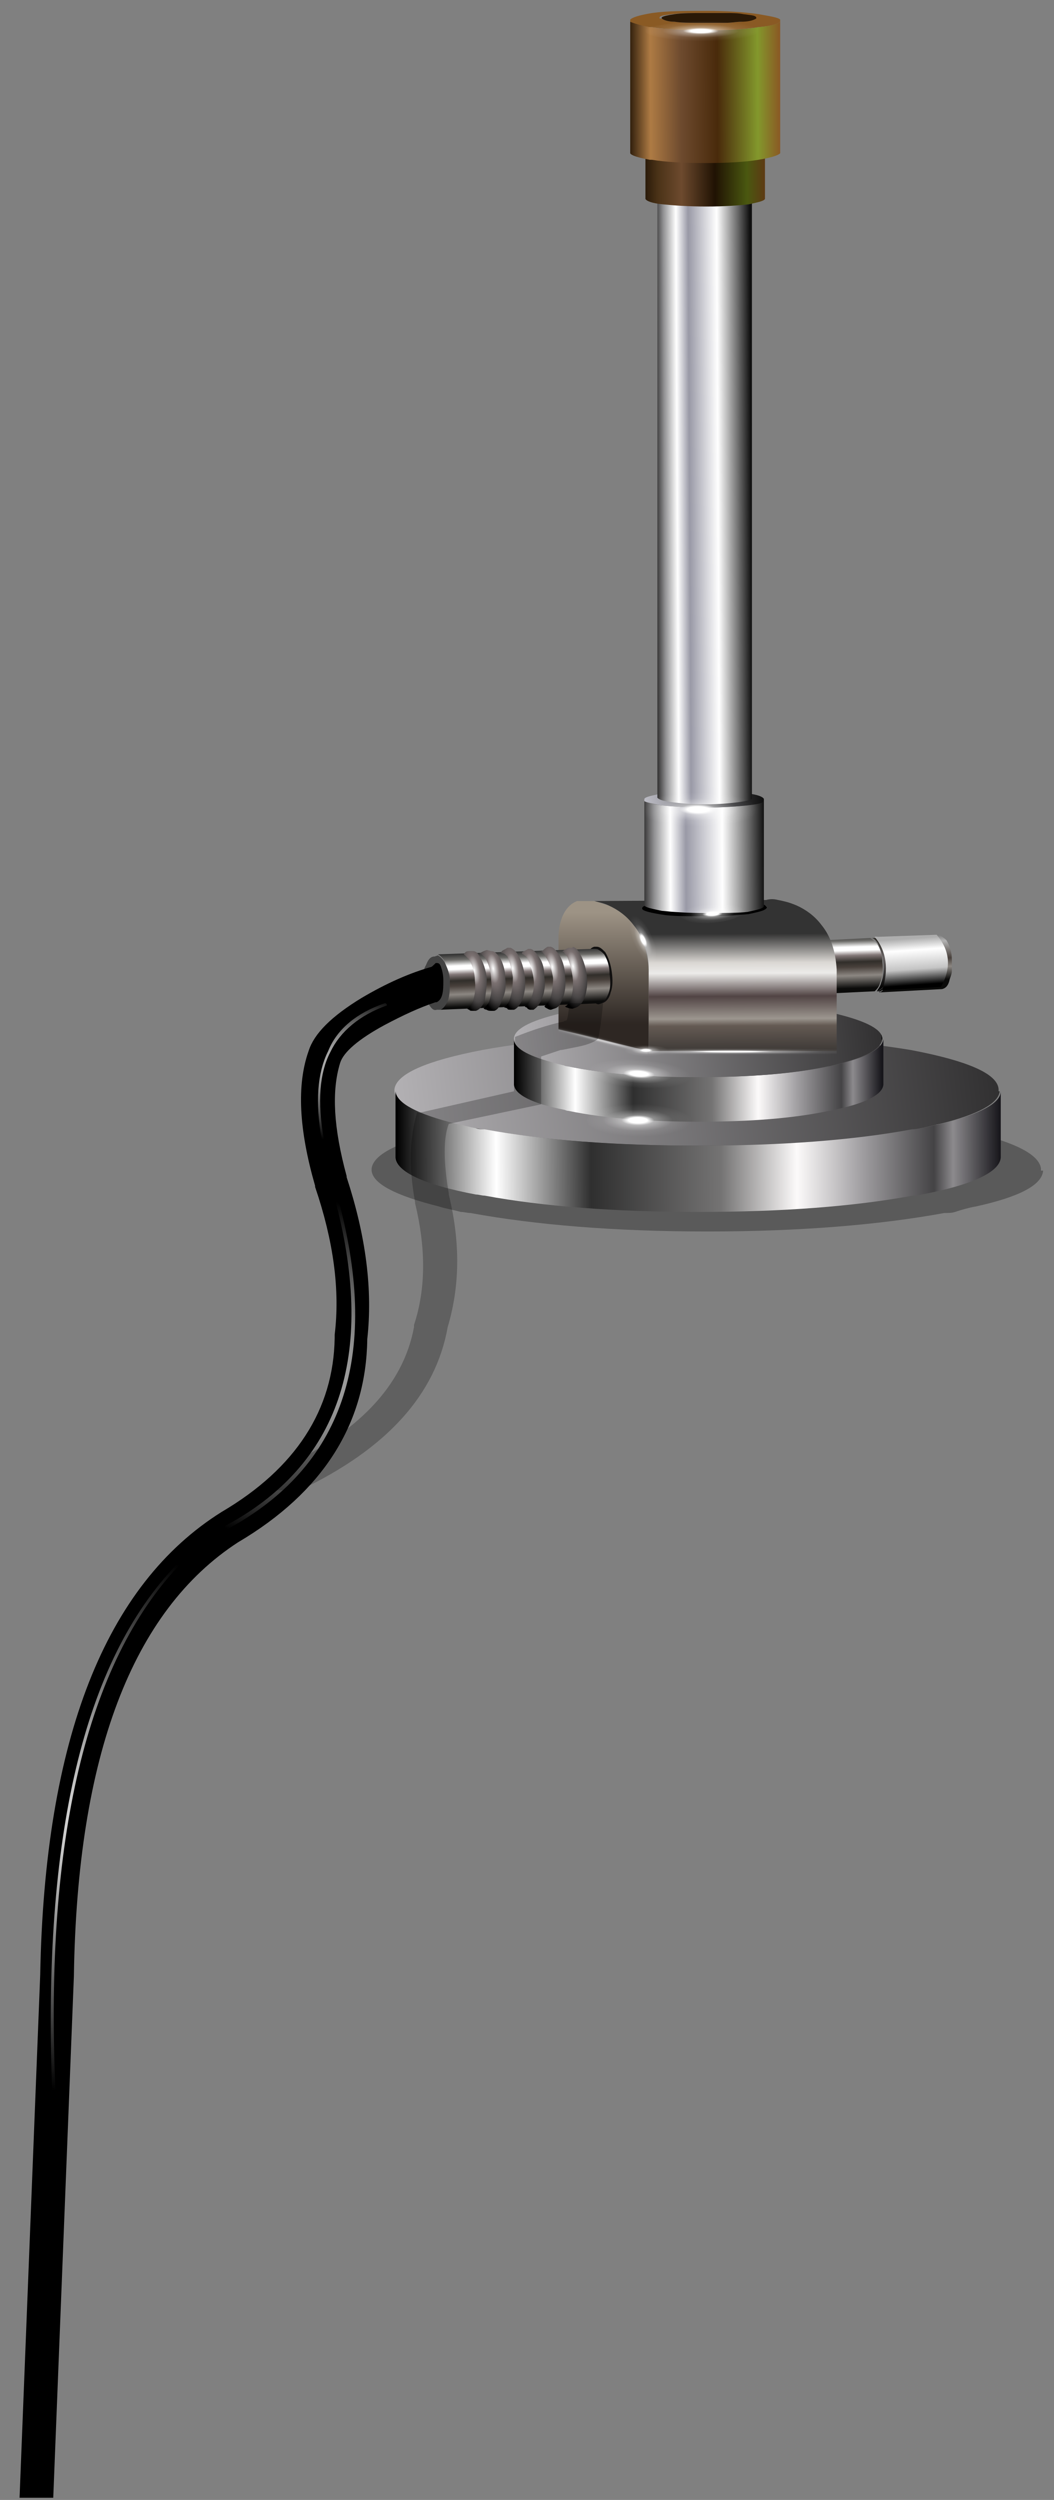 <?xml version="1.0" encoding="utf-8"?>
<!-- Generator: Adobe Illustrator 16.0.0, SVG Export Plug-In . SVG Version: 6.00 Build 0)  -->
<!DOCTYPE svg PUBLIC "-//W3C//DTD SVG 1.1//EN" "http://www.w3.org/Graphics/SVG/1.1/DTD/svg11.dtd">
<svg version="1.1" id="Layer_1" xmlns="http://www.w3.org/2000/svg" xmlns:xlink="http://www.w3.org/1999/xlink" x="0px" y="0px"
	 width="97px" height="230px" viewBox="0 0 97 230" enable-background="new 0 0 97 230" xml:space="preserve">
<rect x="0" y="0" width="97" height="230" fill="#808080" stroke="none"/>
<g>
	<g>
		<path fill-rule="evenodd" clip-rule="evenodd" fill-opacity="0.298" d="M96,107.7c-0.1,1.3-2.1,2.4-6.2,3.3
			c-0.6,0.1-1.3,0.3-1.9,0.5c-0.3,0.1-0.6,0.1-1,0.1c-6,1.1-13.3,1.7-21.8,1.7c-8.5,0-15.8-0.6-21.8-1.7c-0.3,0-0.6-0.1-0.9-0.1
			c-0.7-0.2-1.4-0.3-2-0.5c-4-1-6.1-2.1-6.2-3.3v-0.1c0,0,0-0.1,0-0.1c0.2-1.5,3.2-2.8,9-3.9c6-1.1,13.3-1.6,21.8-1.6
			c8.5,0,15.8,0.5,21.8,1.6c5.8,1.1,8.8,2.4,9,3.9V107.7z"/>
	</g>
	<g>
		<g>
			
				<linearGradient id="SVGID_1_" gradientUnits="userSpaceOnUse" x1="24.378" y1="109.921" x2="79.594" y2="109.921" gradientTransform="matrix(0.985 -0.174 0.119 0.995 2.836585e-004 2.007484e-004)">
				<stop  offset="0" style="stop-color:#B2B0B3"/>
				<stop  offset="1" style="stop-color:#313031"/>
				<stop  offset="1" style="stop-color:#000000"/>
			</linearGradient>
			<path fill-rule="evenodd" clip-rule="evenodd" fill="url(#SVGID_1_)" d="M92,100.4c-0.1,1.1-1.9,2.1-5.5,3
				c-0.6,0.1-1.2,0.3-1.8,0.4c-0.3,0.1-0.5,0.1-0.8,0.1c-5.4,1-12,1.5-19.7,1.5c-7.7,0-14.3-0.5-19.7-1.5c-0.3,0-0.5-0.1-0.8-0.1
				c-0.6-0.1-1.2-0.3-1.8-0.4c-3.6-0.9-5.5-1.9-5.6-3v-0.1c0,0,0-0.1,0-0.1c0.2-1.4,2.9-2.6,8.1-3.6c5.4-1,12-1.4,19.7-1.4
				c7.7,0,14.2,0.5,19.7,1.4c5.3,1,8,2.2,8.1,3.6V100.4z"/>
			<linearGradient id="SVGID_2_" gradientUnits="userSpaceOnUse" x1="92.067" y1="105.816" x2="36.492" y2="105.994">
				<stop  offset="0" style="stop-color:#17161B"/>
				<stop  offset="7.843138e-002" style="stop-color:#8C8A8D"/>
				<stop  offset="0.11" style="stop-color:#444345"/>
				<stop  offset="0.228" style="stop-color:#9F9DA0"/>
				<stop  offset="0.337" style="stop-color:#FCFAFA"/>
				<stop  offset="0.463" style="stop-color:#747373"/>
				<stop  offset="0.463" style="stop-color:#747373"/>
				<stop  offset="0.678" style="stop-color:#2F2F2F"/>
				<stop  offset="0.835" style="stop-color:#FFFFFF"/>
				<stop  offset="1" style="stop-color:#000000"/>
			</linearGradient>
			<path fill-rule="evenodd" clip-rule="evenodd" fill="url(#SVGID_2_)" d="M36.4,100.4c0.1,1.1,2,2.1,5.6,3
				c0.6,0.1,1.2,0.3,1.8,0.4c0.2,0.1,0.5,0.1,0.8,0.1c5.4,1,12,1.5,19.7,1.5c7.7,0,14.2-0.5,19.7-1.5c0.3,0,0.6-0.1,0.8-0.1
				c0.6-0.1,1.2-0.3,1.8-0.4c3.6-0.9,5.5-1.9,5.5-3v6v0.1c-0.1,1.3-2.5,2.5-7.3,3.4c-0.3,0.1-0.5,0.1-0.8,0.1
				c-5.4,1-12,1.5-19.7,1.5c-7.7,0-14.3-0.5-19.7-1.5c-0.3,0-0.5-0.1-0.8-0.1c-4.8-0.9-7.3-2.1-7.4-3.4v0c0,0,0-0.1,0-0.1V100.4z"/>
		</g>
	</g>
	<g>
		<g>
			<linearGradient id="SVGID_3_" gradientUnits="userSpaceOnUse" x1="81.144" y1="99.394" x2="47.369" y2="99.537">
				<stop  offset="0" style="stop-color:#17161B"/>
				<stop  offset="7.843138e-002" style="stop-color:#8C8A8D"/>
				<stop  offset="0.11" style="stop-color:#444345"/>
				<stop  offset="0.228" style="stop-color:#9F9DA0"/>
				<stop  offset="0.337" style="stop-color:#FCFAFA"/>
				<stop  offset="0.463" style="stop-color:#747373"/>
				<stop  offset="0.463" style="stop-color:#747373"/>
				<stop  offset="0.678" style="stop-color:#2F2F2F"/>
				<stop  offset="0.835" style="stop-color:#FFFFFF"/>
				<stop  offset="1" style="stop-color:#000000"/>
			</linearGradient>
			<path fill-rule="evenodd" clip-rule="evenodd" fill="url(#SVGID_3_)" d="M47.4,95.6c0.1,0.8,1.2,1.5,3.4,2.1
				c0.3,0.1,0.7,0.2,1.1,0.3c0.1,0,0.2,0.1,0.4,0.1c3.3,0.7,7.3,1,12,1c4.7,0,8.7-0.3,12-1c0.2,0,0.4-0.1,0.5-0.1
				c0.4-0.1,0.8-0.2,1.1-0.3c2.2-0.6,3.3-1.3,3.4-2.1v4.1v0.1c-0.1,0.9-1.6,1.7-4.5,2.3c-0.1,0.1-0.3,0.1-0.5,0.1
				c-3.3,0.7-7.3,1-12,1c-4.6,0-8.6-0.3-12-1c-0.2,0-0.3-0.1-0.4-0.1c-3-0.6-4.5-1.4-4.6-2.3V95.6z"/>
			
				<linearGradient id="SVGID_4_" gradientUnits="userSpaceOnUse" x1="36.965" y1="106.364" x2="70.643" y2="106.364" gradientTransform="matrix(0.981 -0.196 0.108 0.998 4.139841e-004 7.009506e-005)">
				<stop  offset="0" style="stop-color:#B2B0B3"/>
				<stop  offset="1" style="stop-color:#313031"/>
				<stop  offset="1" style="stop-color:#000000"/>
			</linearGradient>
			<path fill-rule="evenodd" clip-rule="evenodd" fill="url(#SVGID_4_)" d="M81.2,95.6c-0.1,0.8-1.2,1.5-3.4,2.1
				c-0.3,0.1-0.7,0.2-1.1,0.3c-0.1,0-0.3,0.1-0.5,0.1c-3.3,0.7-7.3,1-12,1c-4.6,0-8.6-0.3-12-1c-0.2,0-0.3-0.1-0.4-0.1
				c-0.4-0.1-0.8-0.2-1.1-0.3c-2.2-0.6-3.4-1.3-3.4-2.1c0,0,0-0.1,0-0.1c0.1-0.9,1.7-1.7,4.9-2.4c3.3-0.7,7.3-1,12-1
				c4.7,0,8.7,0.4,12,1c3.2,0.7,4.9,1.5,5,2.4V95.6z"/>
		</g>
	</g>
	<g>
		
			<radialGradient id="SVGID_5_" cx="63.401" cy="94.715" r="4.748" gradientTransform="matrix(0.998 6.582002e-002 -1.316401e-002 0.279 -3.217 68.194)" gradientUnits="userSpaceOnUse">
			<stop  offset="0" style="stop-color:#FFFFFF"/>
			<stop  offset="0.176" style="stop-color:#FFFFFF"/>
			<stop  offset="0.306" style="stop-color:#FFFFFF;stop-opacity:0.423"/>
			<stop  offset="0.49" style="stop-color:#FFFFFF;stop-opacity:0.231"/>
			<stop  offset="0.651" style="stop-color:#FFFFFF;stop-opacity:8.235294e-002"/>
			<stop  offset="1" style="stop-color:#FFFFFF;stop-opacity:0"/>
		</radialGradient>
		<path fill-rule="evenodd" clip-rule="evenodd" fill="url(#SVGID_5_)" d="M58.9,97.5c1.2,0.1,2.3,0.3,3.3,0.6
			c0.9,0.3,1.4,0.6,1.4,1c0,0.4-0.5,0.7-1.5,0.9c-0.9,0.2-2,0.3-3.3,0.1c-1.3-0.1-2.4-0.3-3.3-0.6c-0.8-0.4-1.2-0.7-1.2-1.1
			c0-0.3,0.4-0.6,1.3-0.8C56.5,97.5,57.6,97.4,58.9,97.5z"/>
	</g>
	<g>
		
			<radialGradient id="SVGID_6_" cx="57.852" cy="102.801" r="4.938" gradientTransform="matrix(1 5.063226e-003 2.531613e-003 0.306 0.589 71.316)" gradientUnits="userSpaceOnUse">
			<stop  offset="0" style="stop-color:#FFFFFF"/>
			<stop  offset="0.176" style="stop-color:#FFFFFF"/>
			<stop  offset="0.306" style="stop-color:#FFFFFF;stop-opacity:0.423"/>
			<stop  offset="0.49" style="stop-color:#FFFFFF;stop-opacity:0.231"/>
			<stop  offset="0.651" style="stop-color:#FFFFFF;stop-opacity:8.235294e-002"/>
			<stop  offset="1" style="stop-color:#FFFFFF;stop-opacity:0"/>
		</radialGradient>
		<path fill-rule="evenodd" clip-rule="evenodd" fill="url(#SVGID_6_)" d="M62.2,102.1c0.9,0.3,1.4,0.6,1.5,1c0,0.4-0.5,0.8-1.5,1.1
			c-1,0.3-2.2,0.4-3.5,0.4c-1.3,0-2.4-0.2-3.4-0.5c-0.9-0.3-1.3-0.6-1.3-1c0-0.4,0.4-0.8,1.3-1.1c1-0.3,2.1-0.4,3.5-0.4
			C60,101.6,61.2,101.8,62.2,102.1z"/>
	</g>
	<g>
		
			<linearGradient id="SVGID_7_" gradientUnits="userSpaceOnUse" x1="88.279" y1="-82.243" x2="93.155" y2="-82.243" gradientTransform="matrix(2.050851e-002 1 -1 3.606337e-002 -1.181364e-004 -4.633367e-004)">
			<stop  offset="0" style="stop-color:#333333"/>
			<stop  offset="0.275" style="stop-color:#B3B3B3"/>
			<stop  offset="0.6" style="stop-color:#48403B"/>
			<stop  offset="0.761" style="stop-color:#8C8782"/>
			<stop  offset="1" style="stop-color:#0B0B0A"/>
		</linearGradient>
		<path fill-rule="evenodd" clip-rule="evenodd" fill="url(#SVGID_7_)" d="M81,91.3L81,91.3c0.3-0.2,0.6-0.5,0.8-1
			c0.2-0.5,0.3-1.1,0.2-1.8c-0.1-0.7-0.3-1.3-0.6-1.7c-0.2-0.4-0.4-0.5-0.6-0.5l5.6-0.3c0.2,0.1,0.5,0.3,0.7,0.5
			c0.3,0.5,0.5,1.1,0.5,1.8c0,0.4,0,0.7,0,1c0,0.3-0.1,0.5-0.2,0.8c-0.1,0.5-0.3,0.8-0.7,0.9L81,91.3z"/>
		
			<linearGradient id="SVGID_8_" gradientUnits="userSpaceOnUse" x1="82.776" y1="-86.462" x2="87.661" y2="-86.462" gradientTransform="matrix(-6.142227e-002 0.998 -0.999 -4.344426e-002 -1.882911e-004 -1.133531e-004)">
			<stop  offset="0" style="stop-color:#FFFFFF"/>
			<stop  offset="0.31" style="stop-color:#B7B7B7"/>
			<stop  offset="0.463" style="stop-color:#AEAEAE"/>
			<stop  offset="1" style="stop-color:#000000"/>
		</linearGradient>
		<path fill-rule="evenodd" clip-rule="evenodd" fill="url(#SVGID_8_)" d="M81,91.2L81,91.2h-0.2c0,0-0.1,0-0.1,0
			c0.4-0.1,0.6-0.4,0.8-0.9c0.2-0.6,0.2-1.2,0.1-1.9c-0.1-0.6-0.3-1.2-0.6-1.7c-0.1-0.1-0.3-0.3-0.5-0.5h0.2c0.2,0,0.4,0.2,0.6,0.5
			c0.3,0.4,0.5,1,0.6,1.7c0.1,0.7,0,1.3-0.2,1.8C81.5,90.8,81.3,91.1,81,91.2z"/>
		
			<linearGradient id="SVGID_9_" gradientUnits="userSpaceOnUse" x1="83.056" y1="-85.852" x2="87.313" y2="-85.852" gradientTransform="matrix(-5.872202e-002 0.998 -0.999 -4.391847e-002 -7.439256e-004 -2.095848e-004)">
			<stop  offset="0" style="stop-color:#312E2A"/>
			<stop  offset="0.333" style="stop-color:#6B6666"/>
			<stop  offset="1" style="stop-color:#000000"/>
		</linearGradient>
		<path fill-rule="evenodd" clip-rule="evenodd" fill="url(#SVGID_9_)" d="M80.7,91.2L80.7,91.2c0.1-0.2,0.3-0.4,0.4-0.8
			c0.2-0.5,0.3-1.2,0.2-1.9c-0.1-0.7-0.3-1.2-0.5-1.7c-0.2-0.3-0.4-0.5-0.6-0.5h0.4c0.2,0.2,0.3,0.4,0.5,0.5
			c0.3,0.5,0.5,1.1,0.6,1.7c0.1,0.7,0,1.3-0.1,1.9C81.3,90.8,81,91.1,80.7,91.2z"/>
		
			<linearGradient id="SVGID_10_" gradientUnits="userSpaceOnUse" x1="88.433" y1="-79.513" x2="93.308" y2="-79.513" gradientTransform="matrix(1.538280e-002 1 -1 3.091678e-002 1.972169e-004 -3.300682e-004)">
			<stop  offset="0" style="stop-color:#333333"/>
			<stop  offset="0.106" style="stop-color:#6B6A67"/>
			<stop  offset="0.22" style="stop-color:#FFFFFF"/>
			<stop  offset="0.286" style="stop-color:#FFFFFF"/>
			<stop  offset="0.38" style="stop-color:#837878"/>
			<stop  offset="0.502" style="stop-color:#312E2A"/>
			<stop  offset="0.6" style="stop-color:#48403B"/>
			<stop  offset="0.761" style="stop-color:#8C8782"/>
			<stop  offset="1" style="stop-color:#0B0B0A"/>
		</linearGradient>
		<polygon fill-rule="evenodd" clip-rule="evenodd" fill="url(#SVGID_10_)" points="81,91.3 80.9,91.3 81,91.2 		"/>
		<g>
			
				<linearGradient id="SVGID_11_" gradientUnits="userSpaceOnUse" x1="92.522" y1="-67.299" x2="96.837" y2="-67.299" gradientTransform="matrix(0.174 0.985 -1.003 7.100330e-002 2.586842e-004 1.699626e-004)">
				<stop  offset="0" style="stop-color:#AEAEAE"/>
				<stop  offset="0.251" style="stop-color:#FFFFFF"/>
				<stop  offset="0.663" style="stop-color:#C4C4C4"/>
				<stop  offset="1" style="stop-color:#000000"/>
			</linearGradient>
			<path fill-rule="evenodd" clip-rule="evenodd" fill="url(#SVGID_11_)" d="M86.2,86c1.2,1.4,1.4,3,0.4,4.8l-5.4,0.3
				c0.6-1.9,0.4-3.6-0.7-4.9L86.2,86z"/>
		</g>
		<g>
			
				<linearGradient id="SVGID_12_" gradientUnits="userSpaceOnUse" x1="88.433" y1="-73.225" x2="93.308" y2="-73.225" gradientTransform="matrix(1.538280e-002 1 -1 3.091678e-002 1.972169e-004 -3.300682e-004)">
				<stop  offset="0" style="stop-color:#333333"/>
				<stop  offset="0.106" style="stop-color:#6B6A67"/>
				<stop  offset="0.22" style="stop-color:#FFFFFF"/>
				<stop  offset="0.286" style="stop-color:#FFFFFF"/>
				<stop  offset="0.38" style="stop-color:#837878"/>
				<stop  offset="0.502" style="stop-color:#312E2A"/>
				<stop  offset="0.6" style="stop-color:#48403B"/>
				<stop  offset="0.761" style="stop-color:#8C8782"/>
				<stop  offset="1" style="stop-color:#0B0B0A"/>
			</linearGradient>
			<path fill-rule="evenodd" clip-rule="evenodd" fill="url(#SVGID_12_)" d="M80.1,86.3c0.2,0.1,0.4,0.3,0.6,0.5
				c0.3,0.5,0.5,1,0.5,1.7c0.1,0.7,0,1.4-0.2,1.9c-0.1,0.4-0.3,0.6-0.5,0.8L68,91.8l1.7-5L80.1,86.3z"/>
		</g>
	</g>
	<g>
		<linearGradient id="SVGID_13_" gradientUnits="userSpaceOnUse" x1="55.551" y1="83.8" x2="55.551" y2="94.2">
			<stop  offset="1.176471e-002" style="stop-color:#9D9385"/>
			<stop  offset="1" style="stop-color:#2E2723"/>
		</linearGradient>
		<path fill-rule="evenodd" clip-rule="evenodd" fill="url(#SVGID_13_)" d="M54.7,82.9c0.4,0.1,0.9,0.3,1.3,0.4
			c0.9,0.4,1.7,1,2.3,1.8c0.9,1.1,1.3,2.5,1.4,4.1v7.5l-8.3-2V86c0.1-1.6,0.7-2.7,1.7-3.1H54.7z"/>
		<linearGradient id="SVGID_14_" gradientUnits="userSpaceOnUse" x1="65.8" y1="85.928" x2="65.873" y2="100.578">
			<stop  offset="0" style="stop-color:#333333"/>
			<stop  offset="0.18" style="stop-color:#DAD7D3"/>
			<stop  offset="0.247" style="stop-color:#ECEBE9"/>
			<stop  offset="0.392" style="stop-color:#514444"/>
			<stop  offset="0.533" style="stop-color:#9C968F"/>
			<stop  offset="0.577" style="stop-color:#645A53"/>
			<stop  offset="0.769" style="stop-color:#363331"/>
			<stop  offset="1" style="stop-color:#0B0B0A"/>
		</linearGradient>
		<path fill-rule="evenodd" clip-rule="evenodd" fill="url(#SVGID_14_)" d="M54.7,82.9l15.8-0.1c0.4-0.1,0.7-0.1,1.1,0
			c0.5,0.1,1,0.2,1.7,0.5c0.9,0.4,1.7,1,2.3,1.8c0.9,1.1,1.3,2.5,1.4,4.1v7.5H59.7v-7.5c0-1.6-0.5-3-1.4-4.1
			c-0.6-0.8-1.4-1.4-2.3-1.8C55.6,83.1,55.1,83,54.7,82.9z"/>
	</g>
	<g>
		<path fill-rule="evenodd" clip-rule="evenodd" fill="#100F0F" d="M53.9,88.1c0.2-0.5,0.4-0.9,0.8-1h0.2c0.3,0,0.5,0.2,0.8,0.5
			c0.3,0.5,0.5,1.1,0.6,1.8c0.1,0.7,0.1,1.4-0.1,1.9c-0.1,0.5-0.4,0.9-0.8,1l-0.3,0.1c-0.3,0-0.5-0.3-0.8-0.7
			c-0.3-0.5-0.5-1.1-0.7-1.8C53.6,89.3,53.7,88.7,53.9,88.1z"/>
	</g>
	<g>
		<g>
			
				<linearGradient id="SVGID_15_" gradientUnits="userSpaceOnUse" x1="89.477" y1="-45.326" x2="94.354" y2="-45.326" gradientTransform="matrix(3.075468e-002 1 -0.999 4.299270e-002 3.707707e-004 -1.870543e-004)">
				<stop  offset="0" style="stop-color:#333333"/>
				<stop  offset="0.106" style="stop-color:#6B6A67"/>
				<stop  offset="0.22" style="stop-color:#FFFFFF"/>
				<stop  offset="0.286" style="stop-color:#FFFFFF"/>
				<stop  offset="0.38" style="stop-color:#837878"/>
				<stop  offset="0.502" style="stop-color:#312E2A"/>
				<stop  offset="0.6" style="stop-color:#48403B"/>
				<stop  offset="0.761" style="stop-color:#8C8782"/>
				<stop  offset="1" style="stop-color:#0B0B0A"/>
			</linearGradient>
			<path fill-rule="evenodd" clip-rule="evenodd" fill="url(#SVGID_15_)" d="M40.5,92.9c0.3-0.1,0.5-0.4,0.7-0.9
				c0.2-0.5,0.2-1.1,0.2-1.8c-0.1-0.6-0.3-1.2-0.5-1.8c-0.2-0.3-0.4-0.5-0.6-0.6l14.2-0.5c0.1,0,0.1,0,0.2,0c0.1,0,0.3,0,0.4,0.1
				c0.2,0.1,0.3,0.2,0.5,0.4c0.3,0.5,0.5,1.1,0.5,1.8c0.1,0.7,0.1,1.3-0.1,1.8c-0.2,0.5-0.4,0.8-0.8,0.9L40.5,92.9z"/>
			<path fill-rule="evenodd" clip-rule="evenodd" fill="#434343" d="M40.5,92.9h-0.3c-0.3,0.1-0.5-0.1-0.8-0.6
				c-0.2-0.4-0.4-1-0.5-1.7c0-0.7,0-1.3,0.3-1.8c0.2-0.5,0.4-0.8,0.8-0.8l0.3-0.1c0.2,0.1,0.4,0.3,0.6,0.6c0.3,0.6,0.5,1.1,0.5,1.8
				c0,0.7,0,1.3-0.2,1.8C41,92.5,40.8,92.8,40.5,92.9z"/>
		</g>
		<g>
			
				<radialGradient id="SVGID_16_" cx="33.319" cy="96.995" r="1.645" gradientTransform="matrix(0.98 -0.198 0.426 2.515 -25.088 -148.29)" gradientUnits="userSpaceOnUse">
				<stop  offset="0" style="stop-color:#FFFFFF"/>
				<stop  offset="0.326" style="stop-color:#7B7171"/>
				<stop  offset="0.698" style="stop-color:#484545"/>
				<stop  offset="1" style="stop-color:#000000"/>
			</radialGradient>
			<path fill-rule="evenodd" clip-rule="evenodd" fill="url(#SVGID_16_)" d="M48.8,87.3c0.2,0,0.5,0.3,0.7,0.6
				c0.4,0.5,0.6,1.1,0.6,2c0.1,0.8,0,1.4-0.2,1.9c-0.2,0.6-0.5,0.9-0.8,1.1h-0.3c-0.1,0-0.3-0.1-0.3-0.2c0,0-0.1,0-0.2-0.1
				c0.2-0.1,0.4-0.3,0.5-0.6c0.3-0.6,0.4-1.3,0.3-2c-0.1-0.7-0.3-1.3-0.6-1.9c-0.2-0.2-0.3-0.3-0.4-0.3c-0.1-0.1-0.1-0.2,0-0.2
				c0.1-0.1,0.2-0.1,0.5-0.3L48.8,87.3z"/>
			
				<radialGradient id="SVGID_17_" cx="29.858" cy="96.353" r="1.645" gradientTransform="matrix(0.98 -0.198 0.426 2.515 -24.922 -147.308)" gradientUnits="userSpaceOnUse">
				<stop  offset="0" style="stop-color:#FFFFFF"/>
				<stop  offset="0.326" style="stop-color:#7B7171"/>
				<stop  offset="0.698" style="stop-color:#484545"/>
				<stop  offset="1" style="stop-color:#000000"/>
			</radialGradient>
			<path fill-rule="evenodd" clip-rule="evenodd" fill="url(#SVGID_17_)" d="M45.2,87.5c0.3,0,0.5,0.2,0.8,0.6
				c0.3,0.5,0.5,1.2,0.5,1.9c0.1,0.8,0,1.4-0.3,2c-0.2,0.6-0.4,0.9-0.7,1l-0.3,0c-0.1,0-0.3,0-0.4-0.1c0,0-0.1,0-0.3-0.1
				c0.2-0.2,0.4-0.4,0.5-0.6c0.2-0.6,0.3-1.3,0.2-2c0-0.8-0.2-1.4-0.5-2c-0.1-0.2-0.3-0.3-0.4-0.4c-0.2,0-0.2,0-0.1-0.1
				c0.1-0.1,0.3-0.2,0.6-0.3L45.2,87.5z"/>
			
				<radialGradient id="SVGID_18_" cx="31.642" cy="96.659" r="1.645" gradientTransform="matrix(0.98 -0.198 0.426 2.515 -25.002 -147.776)" gradientUnits="userSpaceOnUse">
				<stop  offset="0" style="stop-color:#FFFFFF"/>
				<stop  offset="0.326" style="stop-color:#7B7171"/>
				<stop  offset="0.698" style="stop-color:#484545"/>
				<stop  offset="1" style="stop-color:#000000"/>
			</radialGradient>
			<path fill-rule="evenodd" clip-rule="evenodd" fill="url(#SVGID_18_)" d="M47,87.2c0.2,0.1,0.5,0.3,0.7,0.7
				c0.3,0.5,0.5,1.2,0.6,1.9c0.1,0.8,0,1.5-0.2,2.1c-0.2,0.5-0.5,0.9-0.8,1H47c-0.1,0-0.3,0-0.3-0.1c0,0-0.1-0.1-0.3-0.1
				c0.2-0.2,0.4-0.4,0.5-0.7c0.2-0.6,0.3-1.3,0.3-2.1c-0.1-0.7-0.3-1.4-0.5-1.9c-0.2-0.2-0.3-0.3-0.5-0.3c-0.1,0-0.1-0.1,0-0.2
				c0.1-0.1,0.2-0.1,0.5-0.3L47,87.2z"/>
			
				<radialGradient id="SVGID_19_" cx="37.142" cy="97.609" r="1.645" gradientTransform="matrix(0.98 -0.198 0.426 2.515 -25.247 -149.228)" gradientUnits="userSpaceOnUse">
				<stop  offset="0" style="stop-color:#FFFFFF"/>
				<stop  offset="0.326" style="stop-color:#7B7171"/>
				<stop  offset="0.698" style="stop-color:#484545"/>
				<stop  offset="1" style="stop-color:#000000"/>
			</radialGradient>
			<path fill-rule="evenodd" clip-rule="evenodd" fill="url(#SVGID_19_)" d="M52.7,87.1c0.3,0.1,0.5,0.3,0.7,0.7
				c0.3,0.5,0.5,1.2,0.6,1.9c0.1,0.8,0,1.5-0.2,2.1c-0.2,0.5-0.5,0.8-0.8,0.9l-0.3,0.1c-0.1,0-0.3,0-0.5-0.1c0,0-0.1,0-0.2-0.1
				c0.2-0.1,0.4-0.3,0.5-0.6c0.2-0.6,0.3-1.3,0.2-2.1c-0.1-0.7-0.3-1.4-0.5-1.9c-0.2-0.2-0.3-0.4-0.3-0.4c-0.1,0-0.2-0.1-0.1-0.1
				c0.1-0.1,0.3-0.2,0.5-0.3H52.7z"/>
			
				<radialGradient id="SVGID_20_" cx="35.259" cy="97.282" r="1.645" gradientTransform="matrix(0.98 -0.198 0.426 2.515 -25.163 -148.729)" gradientUnits="userSpaceOnUse">
				<stop  offset="0" style="stop-color:#FFFFFF"/>
				<stop  offset="0.326" style="stop-color:#7B7171"/>
				<stop  offset="0.698" style="stop-color:#484545"/>
				<stop  offset="1" style="stop-color:#000000"/>
			</radialGradient>
			<path fill-rule="evenodd" clip-rule="evenodd" fill="url(#SVGID_20_)" d="M50.4,87.1h0.3c0.3,0.1,0.5,0.4,0.8,0.8
				c0.3,0.5,0.5,1.2,0.5,1.9c0.1,0.8,0,1.5-0.2,2c-0.2,0.6-0.4,0.9-0.8,1l-0.3,0.1c-0.2,0-0.3-0.1-0.5-0.2l-0.1-0.1
				c0.2-0.2,0.3-0.4,0.5-0.6c0.2-0.6,0.3-1.3,0.3-2c-0.1-0.7-0.3-1.4-0.7-2c-0.1-0.2-0.2-0.3-0.3-0.4c-0.2,0-0.2,0,0-0.1
				C50,87.4,50.2,87.2,50.4,87.1z"/>
			
				<radialGradient id="SVGID_21_" cx="28.106" cy="96.154" r="1.645" gradientTransform="matrix(0.98 -0.198 0.426 2.515 -24.871 -147.004)" gradientUnits="userSpaceOnUse">
				<stop  offset="0" style="stop-color:#FFFFFF"/>
				<stop  offset="0.326" style="stop-color:#7B7171"/>
				<stop  offset="0.698" style="stop-color:#484545"/>
				<stop  offset="1" style="stop-color:#000000"/>
			</radialGradient>
			<path fill-rule="evenodd" clip-rule="evenodd" fill="url(#SVGID_21_)" d="M43.2,87.5l0.3,0c0.3,0,0.5,0.2,0.7,0.6
				c0.3,0.5,0.5,1.1,0.6,1.9c0,0.8-0.1,1.5-0.2,2.1c-0.2,0.5-0.5,0.8-0.8,0.9h-0.3c-0.1,0-0.3,0-0.3-0.1c0,0-0.1,0-0.2-0.1
				c0.2-0.1,0.4-0.3,0.5-0.6c0.2-0.6,0.3-1.3,0.2-2c0-0.7-0.2-1.3-0.5-1.9c-0.2-0.2-0.3-0.3-0.4-0.4s-0.2-0.1-0.1-0.1
				C42.8,87.6,42.9,87.5,43.2,87.5z"/>
		</g>
	</g>
	<g>
		<path fill-rule="evenodd" clip-rule="evenodd" d="M40.1,88.6h0.1c0.2,0,0.3,0.1,0.4,0.4c0.1,0.3,0.2,0.7,0.2,1.2
			c0,0.5,0,0.9-0.1,1.3c-0.1,0.4-0.3,0.6-0.5,0.7l-0.1,0c-0.2,0-0.4-0.1-0.5-0.4c-0.1-0.3-0.2-0.8-0.3-1.3c0-0.5,0.1-0.9,0.2-1.4
			C39.7,89,39.9,88.8,40.1,88.6z"/>
	</g>
	<g>
		<g>
			<path fill-rule="evenodd" clip-rule="evenodd" d="M39.9,88.9c0.1,0,0.1,0,0.2-0.1h0.1c0.1,0,0.2,0.2,0.3,0.5
				c0.1,0.3,0.1,0.7,0.1,1.2c0,0.4,0,0.8-0.1,1.2c-0.1,0.2-0.1,0.3-0.2,0.4c0,0-0.1,0.1-0.1,0.1h-0.1c-1.5,0.5-3,1.2-4.7,2.1
				c-2.4,1.3-3.8,2.5-4.1,3.5c-0.8,2.6-0.6,6,0.6,10.4c0,0,0,0.1,0,0.1c1.8,5.5,2.4,10.4,1.9,14.9c-0.1,7.8-4.1,14.1-11.9,18.7
				c-9.7,6.3-14.8,19.6-15.1,39.9l-1.9,48H1.8l1.9-48.1c0.4-21.7,6-35.9,16.7-42.6c6.8-4,10.3-9.4,10.4-16c0-0.1,0-0.1,0-0.3
				c0.5-4.1-0.1-8.6-1.8-13.6v-0.1c-1.5-5.2-1.7-9.3-0.6-12.4c0.5-1.6,2.1-3.2,4.9-4.9C35.5,90.5,37.7,89.5,39.9,88.9z"/>
		</g>
	</g>
	<g>
		
			<radialGradient id="SVGID_22_" cx="41.789" cy="98.095" r="7.9" gradientTransform="matrix(1 4.746782e-003 -8.227755e-002 0.864 -1.268 13.306)" gradientUnits="userSpaceOnUse">
			<stop  offset="0" style="stop-color:#FFFFFF"/>
			<stop  offset="1" style="stop-color:#FFFFFF;stop-opacity:0"/>
		</radialGradient>
		<path fill-rule="evenodd" clip-rule="evenodd" fill="url(#SVGID_22_)" d="M35.4,92.3c0,0,0.1,0,0.1,0l0.1,0.1l0,0.1l0,0
			c-2.5,0.9-4.3,2.4-5.2,4.3c-1,1.9-1.2,4.6-0.6,8v0c0,0-0.1,0-0.1,0c0,0-0.1,0.1-0.1,0.1v-0.1c-0.6-3.4-0.4-6.1,0.6-8.1
			C31,94.7,32.8,93.2,35.4,92.3z"/>
		
			<radialGradient id="SVGID_23_" cx="25.9" cy="125.588" r="15.386" gradientTransform="matrix(1 -1.039011e-002 1.075330e-002 1.035 -1.349 -4.114)" gradientUnits="userSpaceOnUse">
			<stop  offset="0" style="stop-color:#FFFFFF"/>
			<stop  offset="1" style="stop-color:#FFFFFF;stop-opacity:0"/>
		</radialGradient>
		<path fill-rule="evenodd" clip-rule="evenodd" fill="url(#SVGID_23_)" d="M30.9,110.6c0,0,0-0.1,0-0.1c0,0,0,0,0.1,0
			c0,0,0.1,0,0.1,0c0,0,0.1,0.1,0.1,0.1c3.8,14.3,0.3,24.4-10.3,30.1c0,0-0.1,0-0.1,0c0-0.1-0.1-0.1-0.1-0.1c0,0,0-0.1,0-0.1
			s0-0.1,0-0.1C31.2,134.8,34.6,124.8,30.9,110.6z"/>
		
			<radialGradient id="SVGID_24_" cx="10.75" cy="168.15" r="24.139" gradientTransform="matrix(1 -1.070547e-002 1.104916e-002 1.032 -1.857 -5.273)" gradientUnits="userSpaceOnUse">
			<stop  offset="0" style="stop-color:#FFFFFF"/>
			<stop  offset="1" style="stop-color:#FFFFFF;stop-opacity:0"/>
		</radialGradient>
		<path fill-rule="evenodd" clip-rule="evenodd" fill="url(#SVGID_24_)" d="M16.3,143.9c0-0.1,0.1-0.1,0.1-0.1c0.1,0,0.1,0,0.1,0.1
			c0,0,0,0.1,0,0.1C8,153,4.1,169.1,5.1,192.3c0,0,0,0.1,0,0.2c0,0,0,0-0.1,0c-0.1,0-0.1,0-0.1,0c0,0-0.1,0-0.1-0.1
			C3.9,169,7.7,152.8,16.3,143.9z"/>
	</g>
	<g>
		<path fill-rule="evenodd" clip-rule="evenodd" d="M70.5,83.4c0.1,0.1,0.1,0.1,0,0.2c-0.2,0.2-0.7,0.3-1.6,0.5
			c-1,0.1-2.4,0.2-4.1,0.2c-1.4,0-2.5,0-3.5-0.1c-1.4-0.2-2.2-0.4-2.2-0.6c0-0.1,0-0.1,0.1-0.2c0.2-0.1,0.7-0.3,1.5-0.4
			c1.2-0.2,2.6-0.3,4.1-0.3c1.5,0,2.9,0.1,4.1,0.3C69.8,83,70.4,83.2,70.5,83.4z"/>
	</g>
	<g>
		<linearGradient id="SVGID_25_" gradientUnits="userSpaceOnUse" x1="59.254" y1="78.889" x2="70.354" y2="78.837">
			<stop  offset="0" style="stop-color:#353434"/>
			<stop  offset="8.627451e-002" style="stop-color:#909092"/>
			<stop  offset="0.22" style="stop-color:#FFFFFF"/>
			<stop  offset="0.349" style="stop-color:#9999A6"/>
			<stop  offset="0.651" style="stop-color:#FFFFFF"/>
			<stop  offset="0.898" style="stop-color:#575757"/>
			<stop  offset="1" style="stop-color:#0F0F0F"/>
		</linearGradient>
		<path fill-rule="evenodd" clip-rule="evenodd" fill="url(#SVGID_25_)" d="M59.3,73.7c0.1,0.1,0.7,0.3,1.6,0.4c1,0.1,2.3,0.2,4,0.2
			c1.6,0,2.9-0.1,3.9-0.2c0.9-0.1,1.4-0.3,1.5-0.4v9.7c-0.1,0.2-0.6,0.3-1.5,0.5C67.9,84,66.6,84,64.9,84c-1.7,0-3-0.1-4-0.2
			c-0.9-0.2-1.5-0.3-1.6-0.5V73.7z"/>
		<linearGradient id="SVGID_26_" gradientUnits="userSpaceOnUse" x1="59.303" y1="73.671" x2="70.303" y2="73.532">
			<stop  offset="0" style="stop-color:#BCBCC5"/>
			<stop  offset="1" style="stop-color:#0F0F0F"/>
		</linearGradient>
		<path fill-rule="evenodd" clip-rule="evenodd" fill="url(#SVGID_26_)" d="M70.3,73.7c-0.1,0.2-0.6,0.3-1.5,0.4
			c-1,0.1-2.3,0.2-3.9,0.2c-1.6,0-2.9-0.1-4-0.2c-0.9-0.2-1.5-0.3-1.6-0.4v-0.2c0.1-0.2,0.7-0.3,1.6-0.5c1.2-0.1,2.5-0.2,4-0.2
			c1.4,0,2.7,0.1,3.9,0.2c0.9,0.1,1.4,0.3,1.5,0.5V73.7z"/>
	</g>
	<g>
		
			<linearGradient id="SVGID_27_" gradientUnits="userSpaceOnUse" x1="59.451" y1="17.663" x2="68.103" y2="17.663" gradientTransform="matrix(1 -8.670195e-003 2.083035e-002 1 2.000406e-004 -2.124757e-004)">
			<stop  offset="0" style="stop-color:#BCBCC5"/>
			<stop  offset="1" style="stop-color:#0F0F0F"/>
		</linearGradient>
		<path fill-rule="evenodd" clip-rule="evenodd" fill="url(#SVGID_27_)" d="M60.5,17.2V17c0.1-0.1,0.5-0.3,1.3-0.3
			c0.9-0.1,1.9-0.2,3.1-0.2c1.1,0,2.2,0.1,3.1,0.2c0.7,0.1,1.1,0.2,1.2,0.3v0.2c-0.1,0.1-0.5,0.2-1.2,0.3c-0.8,0.1-1.8,0.2-3.1,0.2
			s-2.3-0.1-3.1-0.2C61.1,17.5,60.7,17.3,60.5,17.2z"/>
		<linearGradient id="SVGID_28_" gradientUnits="userSpaceOnUse" x1="60.409" y1="45.587" x2="69.134" y2="45.543">
			<stop  offset="0" style="stop-color:#353434"/>
			<stop  offset="8.627451e-002" style="stop-color:#909092"/>
			<stop  offset="0.22" style="stop-color:#FFFFFF"/>
			<stop  offset="0.349" style="stop-color:#9999A6"/>
			<stop  offset="0.651" style="stop-color:#FFFFFF"/>
			<stop  offset="0.898" style="stop-color:#575757"/>
			<stop  offset="1" style="stop-color:#0F0F0F"/>
		</linearGradient>
		<path fill-rule="evenodd" clip-rule="evenodd" fill="url(#SVGID_28_)" d="M69.2,17.3v56.2c-0.1,0.1-0.5,0.2-1.2,0.3
			c-0.8,0.1-1.8,0.2-3.1,0.2s-2.3-0.1-3.1-0.2c-0.7-0.1-1.1-0.2-1.3-0.4V17.2c0.1,0.1,0.5,0.3,1.3,0.3c0.8,0.1,1.8,0.2,3.1,0.2
			s2.3-0.1,3.1-0.2C68.7,17.5,69.1,17.4,69.2,17.3z"/>
	</g>
	<g>
		
			<radialGradient id="SVGID_29_" cx="63.662" cy="74.163" r="5.613" gradientTransform="matrix(1 4.454299e-003 2.227149e-003 0.281 0.423 53.355)" gradientUnits="userSpaceOnUse">
			<stop  offset="0" style="stop-color:#FFFFFF"/>
			<stop  offset="0.176" style="stop-color:#FFFFFF"/>
			<stop  offset="0.306" style="stop-color:#FFFFFF;stop-opacity:0.423"/>
			<stop  offset="0.49" style="stop-color:#FFFFFF;stop-opacity:0.231"/>
			<stop  offset="0.651" style="stop-color:#FFFFFF;stop-opacity:8.235294e-002"/>
			<stop  offset="1" style="stop-color:#FFFFFF;stop-opacity:0"/>
		</radialGradient>
		<path fill-rule="evenodd" clip-rule="evenodd" fill="url(#SVGID_29_)" d="M59.3,73.7c0.3-0.1,0.6-0.2,1-0.3c1.1-0.3,2.4-0.5,4-0.5
			c1.5,0,2.8,0.2,3.9,0.5c1.1,0.3,1.7,0.6,1.7,1.1c0,0.4-0.5,0.8-1.6,1.1c-1.1,0.3-2.5,0.5-4,0.5s-2.8-0.1-3.9-0.5
			c-0.4-0.1-0.7-0.3-1-0.4V73.7z"/>
	</g>
	<g>
		<linearGradient id="SVGID_30_" gradientUnits="userSpaceOnUse" x1="59.254" y1="13.79" x2="70.354" y2="13.738">
			<stop  offset="0" style="stop-color:#271808"/>
			<stop  offset="0.114" style="stop-color:#4A3217"/>
			<stop  offset="0.31" style="stop-color:#6D4A2E"/>
			<stop  offset="0.588" style="stop-color:#201203"/>
			<stop  offset="0.855" style="stop-color:#4A5810"/>
			<stop  offset="1" style="stop-color:#5D3A13"/>
		</linearGradient>
		<path fill-rule="evenodd" clip-rule="evenodd" fill="url(#SVGID_30_)" d="M59.3,8.6C59.5,8.8,60,8.9,61,9c1,0.1,2.3,0.2,4,0.2
			c1.6,0,2.9-0.1,3.9-0.2c0.9-0.1,1.4-0.3,1.5-0.4v9.7c-0.1,0.2-0.6,0.3-1.5,0.5c-0.9,0.1-2.2,0.2-3.9,0.2c-1.7,0-3-0.1-4-0.2
			s-1.5-0.3-1.6-0.5V8.6z"/>
		
			<linearGradient id="SVGID_31_" gradientUnits="userSpaceOnUse" x1="39.702" y1="-8.314" x2="54.413" y2="-8.314" gradientTransform="matrix(0.967 0.255 -0.24 0.971 3.761053e-005 5.204678e-004)">
			<stop  offset="0" style="stop-color:#271808"/>
			<stop  offset="0.474" style="stop-color:#83982C"/>
			<stop  offset="0.784" style="stop-color:#8A5A24"/>
		</linearGradient>
		<path fill-rule="evenodd" clip-rule="evenodd" fill="url(#SVGID_31_)" d="M70.3,8.6c-0.1,0.2-0.6,0.3-1.5,0.4
			c-1,0.1-2.3,0.2-3.9,0.2c-1.6,0-2.9-0.1-4-0.2c-0.9-0.1-1.5-0.3-1.6-0.4V8.4C59.5,8.2,60,8.1,61,8c1.2-0.1,2.5-0.2,4-0.2
			c1.4,0,2.7,0.1,3.9,0.2c0.9,0.1,1.4,0.3,1.5,0.4V8.6z"/>
	</g>
	<g>
		
			<linearGradient id="SVGID_32_" gradientUnits="userSpaceOnUse" x1="37.649" y1="-14.846" x2="54.98" y2="-14.846" gradientTransform="matrix(0.967 0.257 -0.241 0.971 -1.150370e-004 -2.710819e-004)">
			<stop  offset="0" style="stop-color:#271808"/>
			<stop  offset="0.474" style="stop-color:#83982C"/>
			<stop  offset="0.784" style="stop-color:#8A5A24"/>
		</linearGradient>
		<path fill-rule="evenodd" clip-rule="evenodd" fill="url(#SVGID_32_)" d="M71.8,2c-0.2,0.2-0.8,0.4-2,0.5
			c-1.3,0.2-2.9,0.3-4.8,0.3c-2.1,0-3.7-0.1-5-0.3c-0.1,0-0.1,0-0.2,0C58.8,2.4,58.2,2.2,58,2V1.8c0.2-0.2,0.8-0.4,2-0.6
			C61.4,1,63.1,1,65,1c1.8,0,3.4,0.1,4.8,0.3c1.1,0.2,1.8,0.3,2,0.5V2z M60.9,1.7C61,1.8,61.4,2,62.1,2c0.6,0.1,1.3,0.1,2.1,0.1h1
			c0,0,0.1,0,0.1,0c0.2,0,0.5,0,0.7,0h0.8c0.5,0,1-0.1,1.4-0.1c0.7-0.1,1.1-0.2,1.2-0.3V1.6c-0.1-0.1-0.5-0.2-1.2-0.3
			c-0.5-0.1-1-0.1-1.5-0.1l-0.8,0c-0.2,0-0.5,0-0.7,0c0,0-0.1,0-0.1,0h-0.7c-0.9,0-1.7,0-2.5,0.1c-0.7,0.1-1.1,0.1-1.2,0.3V1.7z"/>
		<linearGradient id="SVGID_33_" gradientUnits="userSpaceOnUse" x1="57.827" y1="8.519" x2="71.752" y2="8.45">
			<stop  offset="0" style="stop-color:#271808"/>
			<stop  offset="0.145" style="stop-color:#AE7B44"/>
			<stop  offset="0.349" style="stop-color:#6D4A2E"/>
			<stop  offset="0.588" style="stop-color:#492A0B"/>
			<stop  offset="0.855" style="stop-color:#83982C"/>
			<stop  offset="1" style="stop-color:#8A5A24"/>
		</linearGradient>
		<path fill-rule="evenodd" clip-rule="evenodd" fill="url(#SVGID_33_)" d="M58,2c0.2,0.1,0.8,0.3,1.8,0.5c0,0,0.1,0,0.2,0
			c1.2,0.2,2.9,0.3,5,0.3c2,0,3.6-0.1,4.8-0.3c1.1-0.1,1.8-0.3,2-0.5v12.1c-0.2,0.2-0.8,0.4-2,0.6C68.6,14.9,67,15,65,15
			c-2.2,0-3.8-0.1-5-0.3c-0.1,0-0.1,0-0.2,0c-1.1-0.2-1.7-0.4-1.8-0.6V2z"/>
		<linearGradient id="SVGID_34_" gradientUnits="userSpaceOnUse" x1="41.548" y1="1.932" x2="49.673" y2="1.845">
			<stop  offset="0" style="stop-color:#000000"/>
			<stop  offset="0.392" style="stop-color:#3C2F22"/>
			<stop  offset="0.718" style="stop-color:#563917"/>
			<stop  offset="1" style="stop-color:#2A1907"/>
		</linearGradient>
		<path fill-rule="evenodd" clip-rule="evenodd" fill="url(#SVGID_34_)" d="M60.9,1.7V1.6c0.1-0.1,0.5-0.2,1.2-0.3
			c0.7-0.1,1.6-0.1,2.5-0.1h0.7c0,0,0.1,0,0.1,0c0.2,0,0.4,0,0.7,0l0.8,0c0.5,0,1,0,1.5,0.1c0.7,0.1,1.1,0.1,1.2,0.3v0.1
			C69.3,1.9,68.8,2,68.2,2c-0.4,0-0.9,0.1-1.4,0.1H66c-0.2,0-0.5,0-0.7,0c0,0-0.1,0-0.1,0h-1c-0.8,0-1.5,0-2.1-0.1
			C61.4,2,61,1.8,60.9,1.7z"/>
	</g>
	<g>
		
			<radialGradient id="SVGID_35_" cx="63.895" cy="3.298" r="5.412" gradientTransform="matrix(1 -6.928240e-003 3.233178e-002 0.175 0.501 2.715)" gradientUnits="userSpaceOnUse">
			<stop  offset="0" style="stop-color:#FFFFFF"/>
			<stop  offset="0.176" style="stop-color:#FFFFFF"/>
			<stop  offset="0.306" style="stop-color:#FFFFFF;stop-opacity:0.423"/>
			<stop  offset="0.49" style="stop-color:#FFFFFF;stop-opacity:0.231"/>
			<stop  offset="0.651" style="stop-color:#FFFFFF;stop-opacity:8.235294e-002"/>
			<stop  offset="1" style="stop-color:#FFFFFF;stop-opacity:0"/>
		</radialGradient>
		<path fill-rule="evenodd" clip-rule="evenodd" fill="url(#SVGID_35_)" d="M61,3.5c-1.1-0.2-1.6-0.4-1.6-0.6
			c-0.1-0.3,0.4-0.5,1.4-0.6c1-0.2,2.3-0.3,3.7-0.4c1.4,0,2.7,0.1,3.8,0.3c1.1,0.2,1.7,0.4,1.8,0.6c0,0.3-0.5,0.5-1.6,0.7
			c-1,0.2-2.3,0.3-3.7,0.3C63.3,3.8,62,3.7,61,3.5z"/>
	</g>
	<g>
		
			<radialGradient id="SVGID_36_" cx="57.357" cy="96.284" r="2.038" gradientTransform="matrix(1 6.134854e-003 6.134854e-003 0.282 1.503 69.126)" gradientUnits="userSpaceOnUse">
			<stop  offset="0" style="stop-color:#FFFFFF"/>
			<stop  offset="0.176" style="stop-color:#FFFFFF"/>
			<stop  offset="0.306" style="stop-color:#FFFFFF;stop-opacity:0.423"/>
			<stop  offset="0.49" style="stop-color:#FFFFFF;stop-opacity:0.231"/>
			<stop  offset="0.651" style="stop-color:#FFFFFF;stop-opacity:8.235294e-002"/>
			<stop  offset="1" style="stop-color:#FFFFFF;stop-opacity:0"/>
		</radialGradient>
		<path fill-rule="evenodd" clip-rule="evenodd" fill="url(#SVGID_36_)" d="M59.5,97.3c-0.6,0-1-0.1-1.5-0.2
			c-0.4-0.1-0.5-0.2-0.5-0.4c0-0.1,0.2-0.3,0.5-0.4c0.4-0.1,0.9-0.1,1.5-0.1c0.5,0,1,0.1,1.4,0.1c0.4,0.1,0.6,0.2,0.6,0.4
			c0,0.2-0.2,0.3-0.6,0.3C60.5,97.2,60,97.3,59.5,97.3z"/>
	</g>
	<g>
		
			<radialGradient id="SVGID_37_" cx="56.556" cy="96.685" r="12.988" gradientTransform="matrix(1 9.624634e-004 2.887390e-003 2.598651e-002 10.464 94.183)" gradientUnits="userSpaceOnUse">
			<stop  offset="0" style="stop-color:#FFFFFF"/>
			<stop  offset="0.176" style="stop-color:#FFFFFF"/>
			<stop  offset="0.306" style="stop-color:#FFFFFF;stop-opacity:0.423"/>
			<stop  offset="0.49" style="stop-color:#FFFFFF;stop-opacity:0.231"/>
			<stop  offset="0.651" style="stop-color:#FFFFFF;stop-opacity:8.235294e-002"/>
			<stop  offset="1" style="stop-color:#FFFFFF;stop-opacity:0"/>
		</radialGradient>
		<path fill-rule="evenodd" clip-rule="evenodd" fill="url(#SVGID_37_)" d="M67.3,97c-2.8,0-5.3,0-7.6,0v-0.5
			c2.2-0.1,4.8-0.1,7.6-0.1c3.5,0,6.5,0.1,9,0.1c0.2,0,0.5,0,0.7,0V97c-0.2,0-0.3,0-0.5,0C73.8,97,70.8,97,67.3,97z"/>
	</g>
	<g>
		
			<radialGradient id="SVGID_38_" cx="71.103" cy="78.857" r="9.965" gradientTransform="matrix(0.968 0.25 -6.271670e-003 3.512135e-002 -13.408 75.082)" gradientUnits="userSpaceOnUse">
			<stop  offset="0" style="stop-color:#FFFFFF;stop-opacity:0.498"/>
			<stop  offset="0.176" style="stop-color:#FFFFFF;stop-opacity:0.498"/>
			<stop  offset="0.18" style="stop-color:#FFFFFF;stop-opacity:0.498"/>
			<stop  offset="0.306" style="stop-color:#FFFFFF;stop-opacity:0.239"/>
			<stop  offset="0.49" style="stop-color:#FFFFFF;stop-opacity:8.627451e-002"/>
			<stop  offset="0.651" style="stop-color:#FFFFFF;stop-opacity:2.745098e-002"/>
			<stop  offset="1" style="stop-color:#FFFFFF;stop-opacity:0"/>
		</radialGradient>
		<path fill-rule="evenodd" clip-rule="evenodd" fill="url(#SVGID_38_)" d="M51.4,95v-0.7c1.1,0.3,2.3,0.6,3.6,0.9
			c1.7,0.4,3.2,0.9,4.6,1.3v0.6c-1.4-0.3-3-0.7-4.8-1.2C53.6,95.6,52.5,95.3,51.4,95z"/>
	</g>
	<g>
		
			<radialGradient id="SVGID_39_" cx="20.577" cy="101.615" r="0.906" gradientTransform="matrix(0.939 -0.345 1.035 2.429 -65.305 -153.249)" gradientUnits="userSpaceOnUse">
			<stop  offset="0" style="stop-color:#FFFFFF"/>
			<stop  offset="0.176" style="stop-color:#FFFFFF"/>
			<stop  offset="0.306" style="stop-color:#FFFFFF;stop-opacity:0.423"/>
			<stop  offset="0.49" style="stop-color:#FFFFFF;stop-opacity:0.231"/>
			<stop  offset="0.651" style="stop-color:#FFFFFF;stop-opacity:8.235294e-002"/>
			<stop  offset="1" style="stop-color:#FFFFFF;stop-opacity:0"/>
		</radialGradient>
		<path fill-rule="evenodd" clip-rule="evenodd" fill="url(#SVGID_39_)" d="M60,86.2c0.3,0.6,0.4,1.1,0.5,1.6c0,0.4-0.1,0.7-0.4,0.9
			c-0.2,0.1-0.5-0.1-0.9-0.5c-0.3-0.4-0.6-0.9-0.9-1.5c-0.3-0.6-0.4-1.1-0.4-1.6c0-0.5,0.1-0.7,0.3-0.8c0.2-0.1,0.5,0,0.9,0.4
			C59.5,85.1,59.8,85.6,60,86.2z"/>
	</g>
	<g>
		
			<radialGradient id="SVGID_40_" cx="65.6" cy="84.05" r="0.914" gradientTransform="matrix(5.374221e-002 0.999 -3.365 0.181 344.872 3.325)" gradientUnits="userSpaceOnUse">
			<stop  offset="0" style="stop-color:#FFFFFF"/>
			<stop  offset="0.176" style="stop-color:#FFFFFF"/>
			<stop  offset="0.306" style="stop-color:#FFFFFF;stop-opacity:0.423"/>
			<stop  offset="0.49" style="stop-color:#FFFFFF;stop-opacity:0.231"/>
			<stop  offset="0.651" style="stop-color:#FFFFFF;stop-opacity:8.235294e-002"/>
			<stop  offset="1" style="stop-color:#FFFFFF;stop-opacity:0"/>
		</radialGradient>
		<path fill-rule="evenodd" clip-rule="evenodd" fill="url(#SVGID_40_)" d="M63.5,84.8c-0.6-0.2-0.9-0.4-1-0.6c0-0.2,0.3-0.5,1-0.7
			c0.5-0.2,1.2-0.3,2.1-0.4c0.8,0,1.5,0,2.1,0.1c0.6,0.2,0.9,0.4,0.9,0.6c0.1,0.2-0.2,0.4-0.8,0.6c-0.6,0.3-1.3,0.4-2.2,0.5
			C64.8,85,64,84.9,63.5,84.8z"/>
	</g>
	<g>
		<path fill-rule="evenodd" clip-rule="evenodd" fill-opacity="0.247" d="M52.1,93.9c0.1,0,0.2-0.5,0.3-1.6h3.1
			c-0.2,2.1-0.4,3.2-0.5,3.3c-0.2,0.2-0.8,0.5-1.8,0.7c-1,0.2-1.5,0.3-1.5,0.3h-0.1c-0.6,0.2-1.2,0.4-1.8,0.6v4.4l-8.5,1.8
			c-0.5,1.3-0.5,3.4,0,6.4c0,0,0,0.1,0,0.1c1.1,4.5,1,8.5-0.1,12.2c-1.1,6.2-5.6,11.2-13.6,15h-2.1v-1.8c0,0,0.1-0.1,0.1-0.1
			c7.3-3.3,11.5-7.7,12.5-13.1c0-0.1,0-0.1,0-0.2c1.1-3.3,1.1-7.1,0.1-11.2v-0.1c-0.6-3.3-0.5-6,0.2-8.3l0.1,0.1l8.8-2l0.1-5
			c1.5-0.6,3-1.1,4.4-1.4C51.9,94,51.9,93.9,52.1,93.9L52.1,93.9z"/>
	</g>
</g>
</svg>
